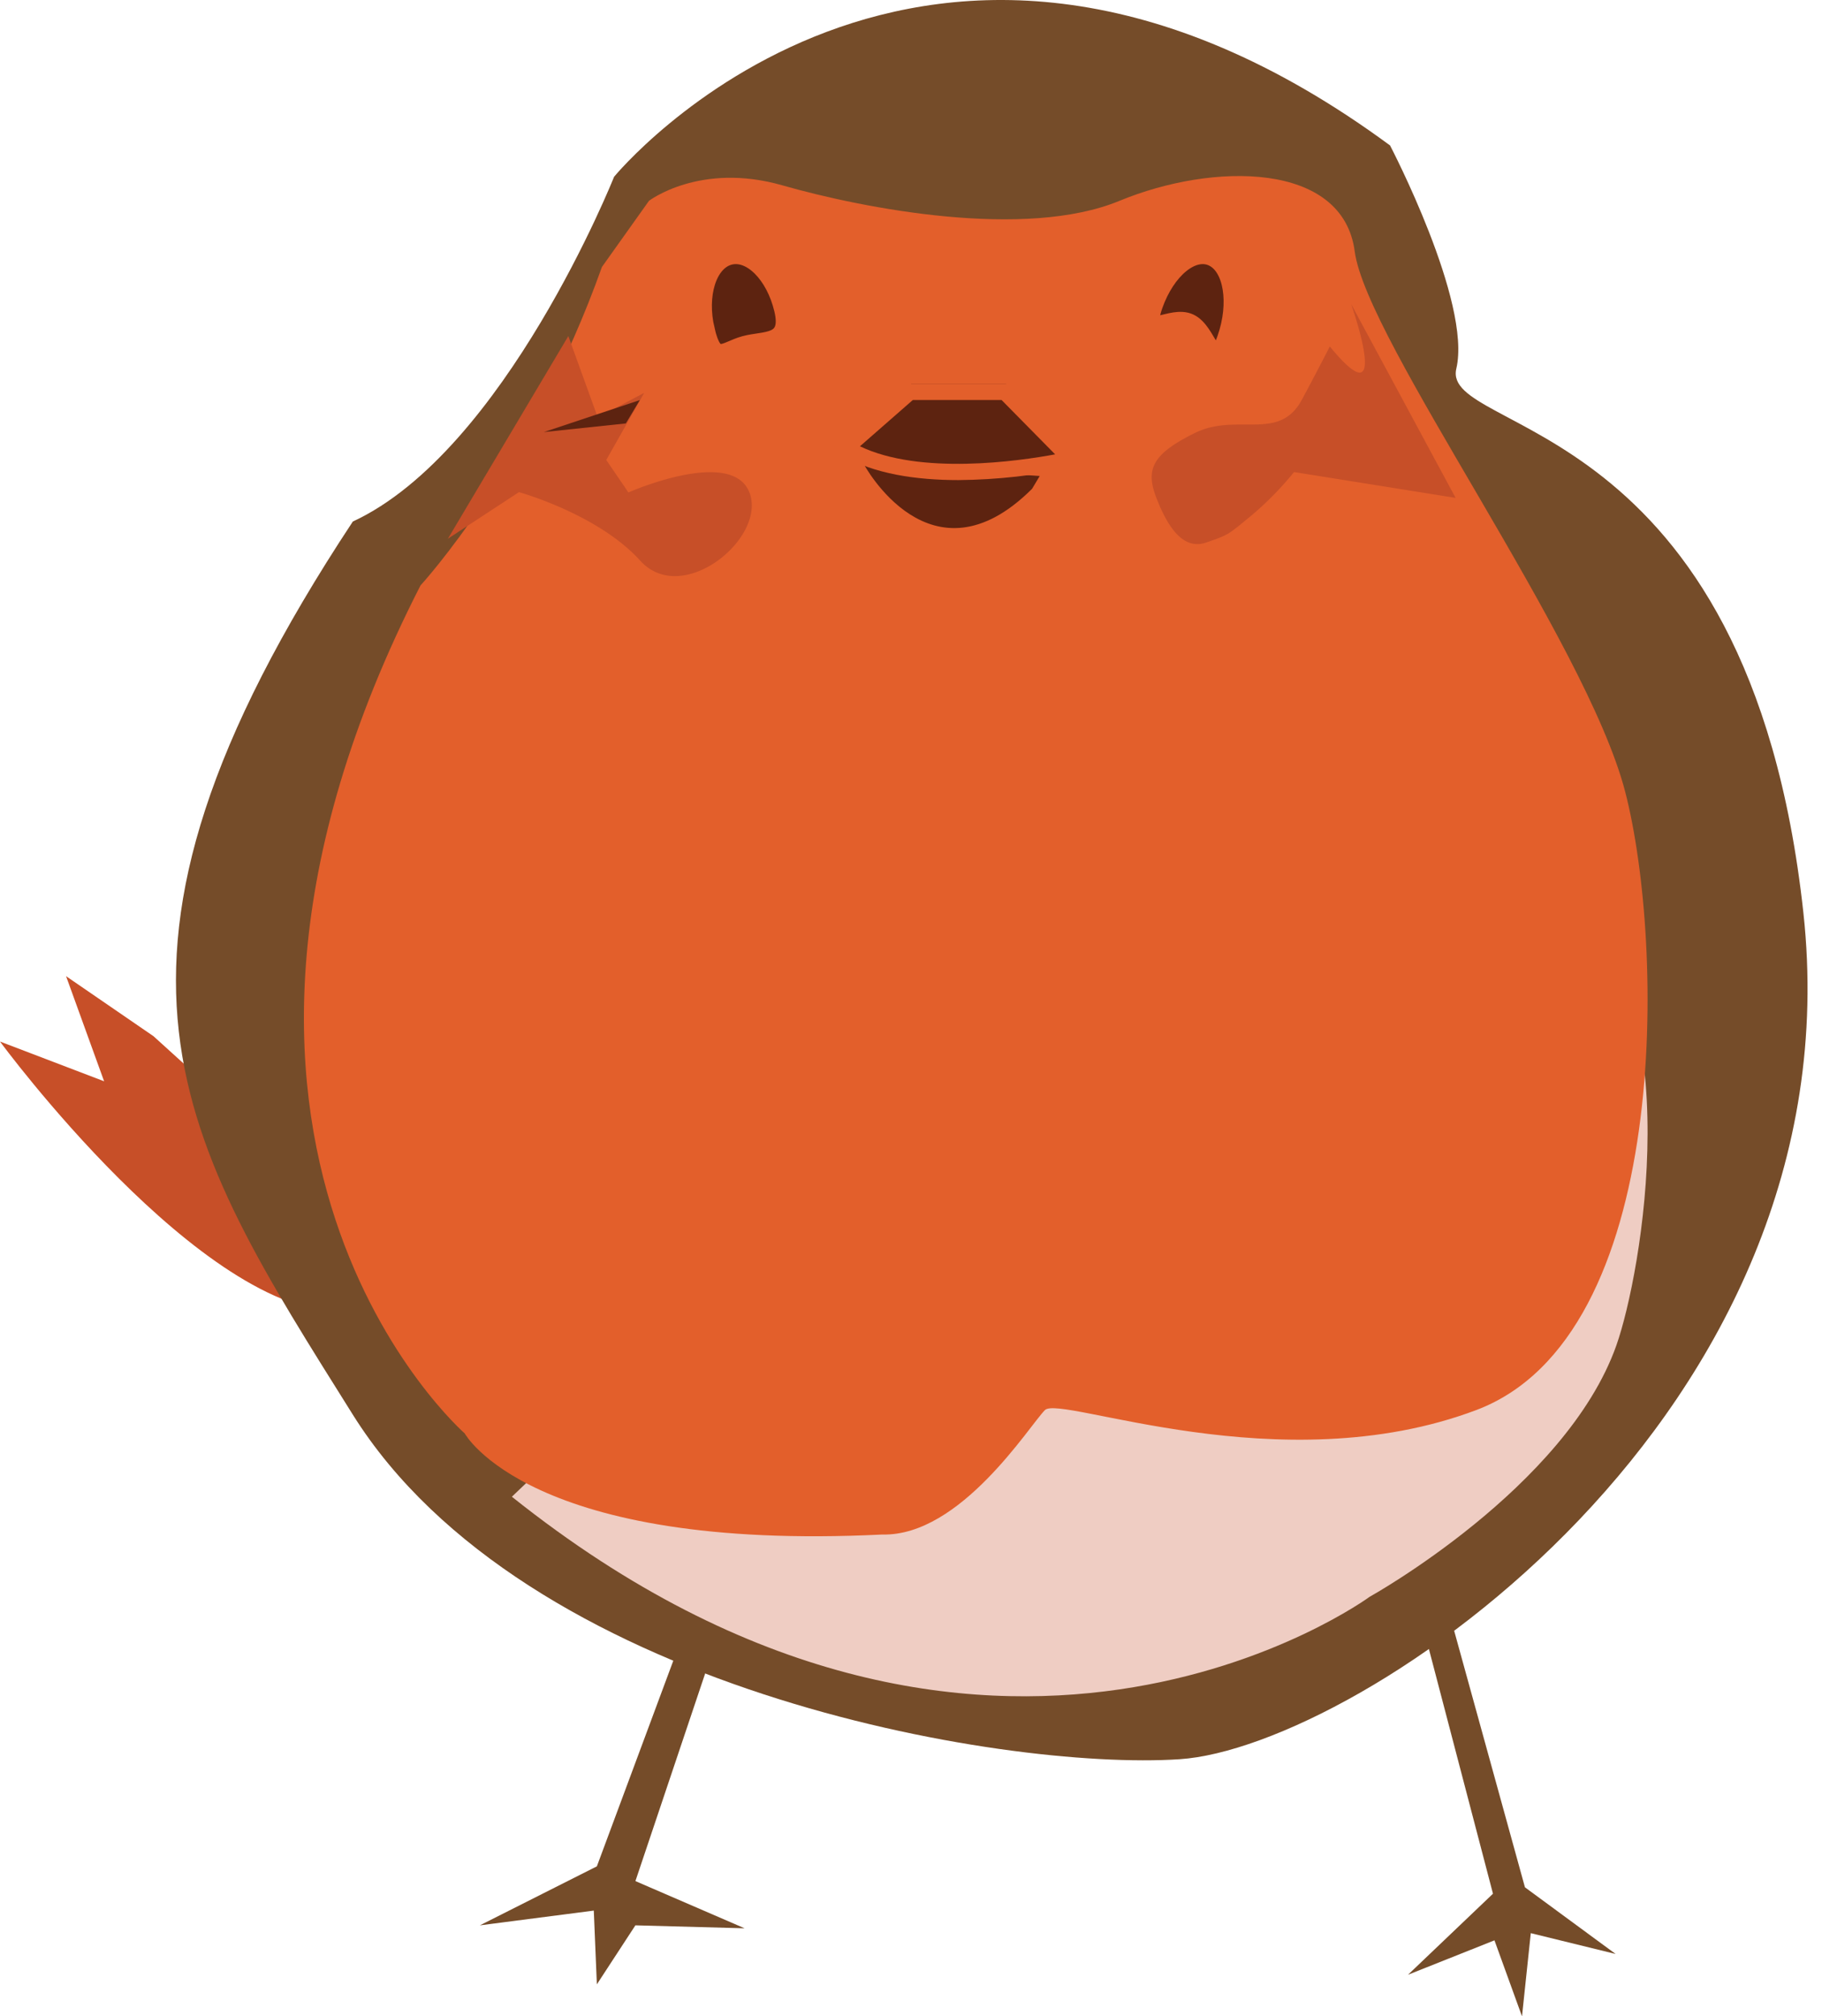 <svg xmlns="http://www.w3.org/2000/svg" width="113" height="125"><g fill="none"><path fill="#754C29" d="M83.333 82.043l9.261 35.354-5.27 5.024 5.362-2.133L94.394 125l.545-5.158 5.26 1.29L94.577 117l-9.841-35.65zm-34.28 1.29l-12.036 32.368-7.255 3.657 7.065-.914.19 4.572 2.39-3.658 6.772.183-6.771-2.926 11.187-33.282z"/><path fill="#C74F28" d="M9.519 64.237l-5.422-3.721 2.36 6.516L0 64.568s12.51 17.014 21.387 16.779c8.877-.236 1.598-4.905 1.598-4.905L9.519 64.237z"/><path fill="#754C29" d="M38.085 10.96S57.192-12.348 86.21 9.016c0 0 5.08 9.714 4.11 13.841-.968 4.128 18.138 2.621 21.526 33.729 3.387 31.107-27.571 51.748-38.694 52.474-11.123.727-40.627-4.368-51.27-21.361-10.642-16.993-18.137-27.915 0-55.367 9.434-4.374 16.203-21.372 16.203-21.372z"/><path fill="#EFCDC3" d="M31.746 92.787c29.56 23.581 53.197 6.204 53.197 6.204s12.183-6.761 15.305-15.59c3.123-8.83 11.998-67.753-68.502 9.386z"/><path fill="#E35F2B" d="M40.25 12.45s3.161-2.42 8.266-.962 15.075 3.373 20.913.963c5.837-2.41 13.86-2.421 14.59 3.134.73 5.555 14.345 24.105 16.776 33.504 2.432 9.4 2.918 33.747-9.24 38.326-12.158 4.579-25.782-.963-26.748 0-.966.963-5.227 7.836-10.09 7.715-21.884 1.077-25.895-6.268-25.895-6.268S8.34 71.002 26.08 36.292c0 0 6.874-7.45 11.251-19.741l2.918-4.1z"/><path fill="#5D2310" d="M53.571 28.77s4.152 7.796 10.437 1.533l.476-.795-10.913-.738z"/><path fill="#5D2310" d="M52.58 27.963l3.93-4.153h5.891l4.067 5.017s-9.211 2.596-13.889-.864z"/><path fill="#E35F2B" d="M59.438 29.762c-2.547 0-5.285-.364-7.28-1.582l-.57-.349L56.2 23.81h6.376l4.883 4.952-.872.202c-2.345.51-4.743.778-7.15.798zm-6.104-2.096c3.734 1.797 9.824.926 12.105.5l-3.322-3.369h-5.504l-3.28 2.87z"/><path fill="#C74F28" d="M83.797 18.85s2.625 7.438-1.323 2.628a173.012 173.012 0 0 1-1.736 3.308c-1.42 2.631-4.03.766-6.636 2.058-2.607 1.291-3.083 2.218-2.382 4.027.702 1.81 1.657 3.251 3.083 2.763 1.426-.488 1.347-.478 2.808-1.674a20.048 20.048 0 0 0 2.646-2.696l10.02 1.602-6.48-12.017zm-48.55 1.983l1.824 5.042 2.882-1.52-2.353 4.16 1.374 2.014s6.37-2.815 7.497-.019c1.127 2.796-4.138 7.148-6.767 4.246-2.63-2.902-7.52-4.246-7.52-4.246l-4.406 2.888 7.47-12.565z"/><path fill="#5D2310" stroke="#E35F2B" d="M71.616 18.93c.774-2.178 2.36-3.49 3.568-2.926 1.207.563 1.568 2.79.804 4.971-.763 2.182-.977-.459-2.187-1.022s-2.949 1.16-2.185-1.022zm-27.787 1.518c-.513-2.146.119-4.172 1.413-4.523s2.754 1.11 3.269 3.259c.515 2.149-1.057 1.792-2.343 2.143-1.286.352-1.827 1.27-2.34-.879z"/><path fill="#5D2310" d="M33.73 26.786l5.953-1.984-.869 1.448z"/></g></svg>
